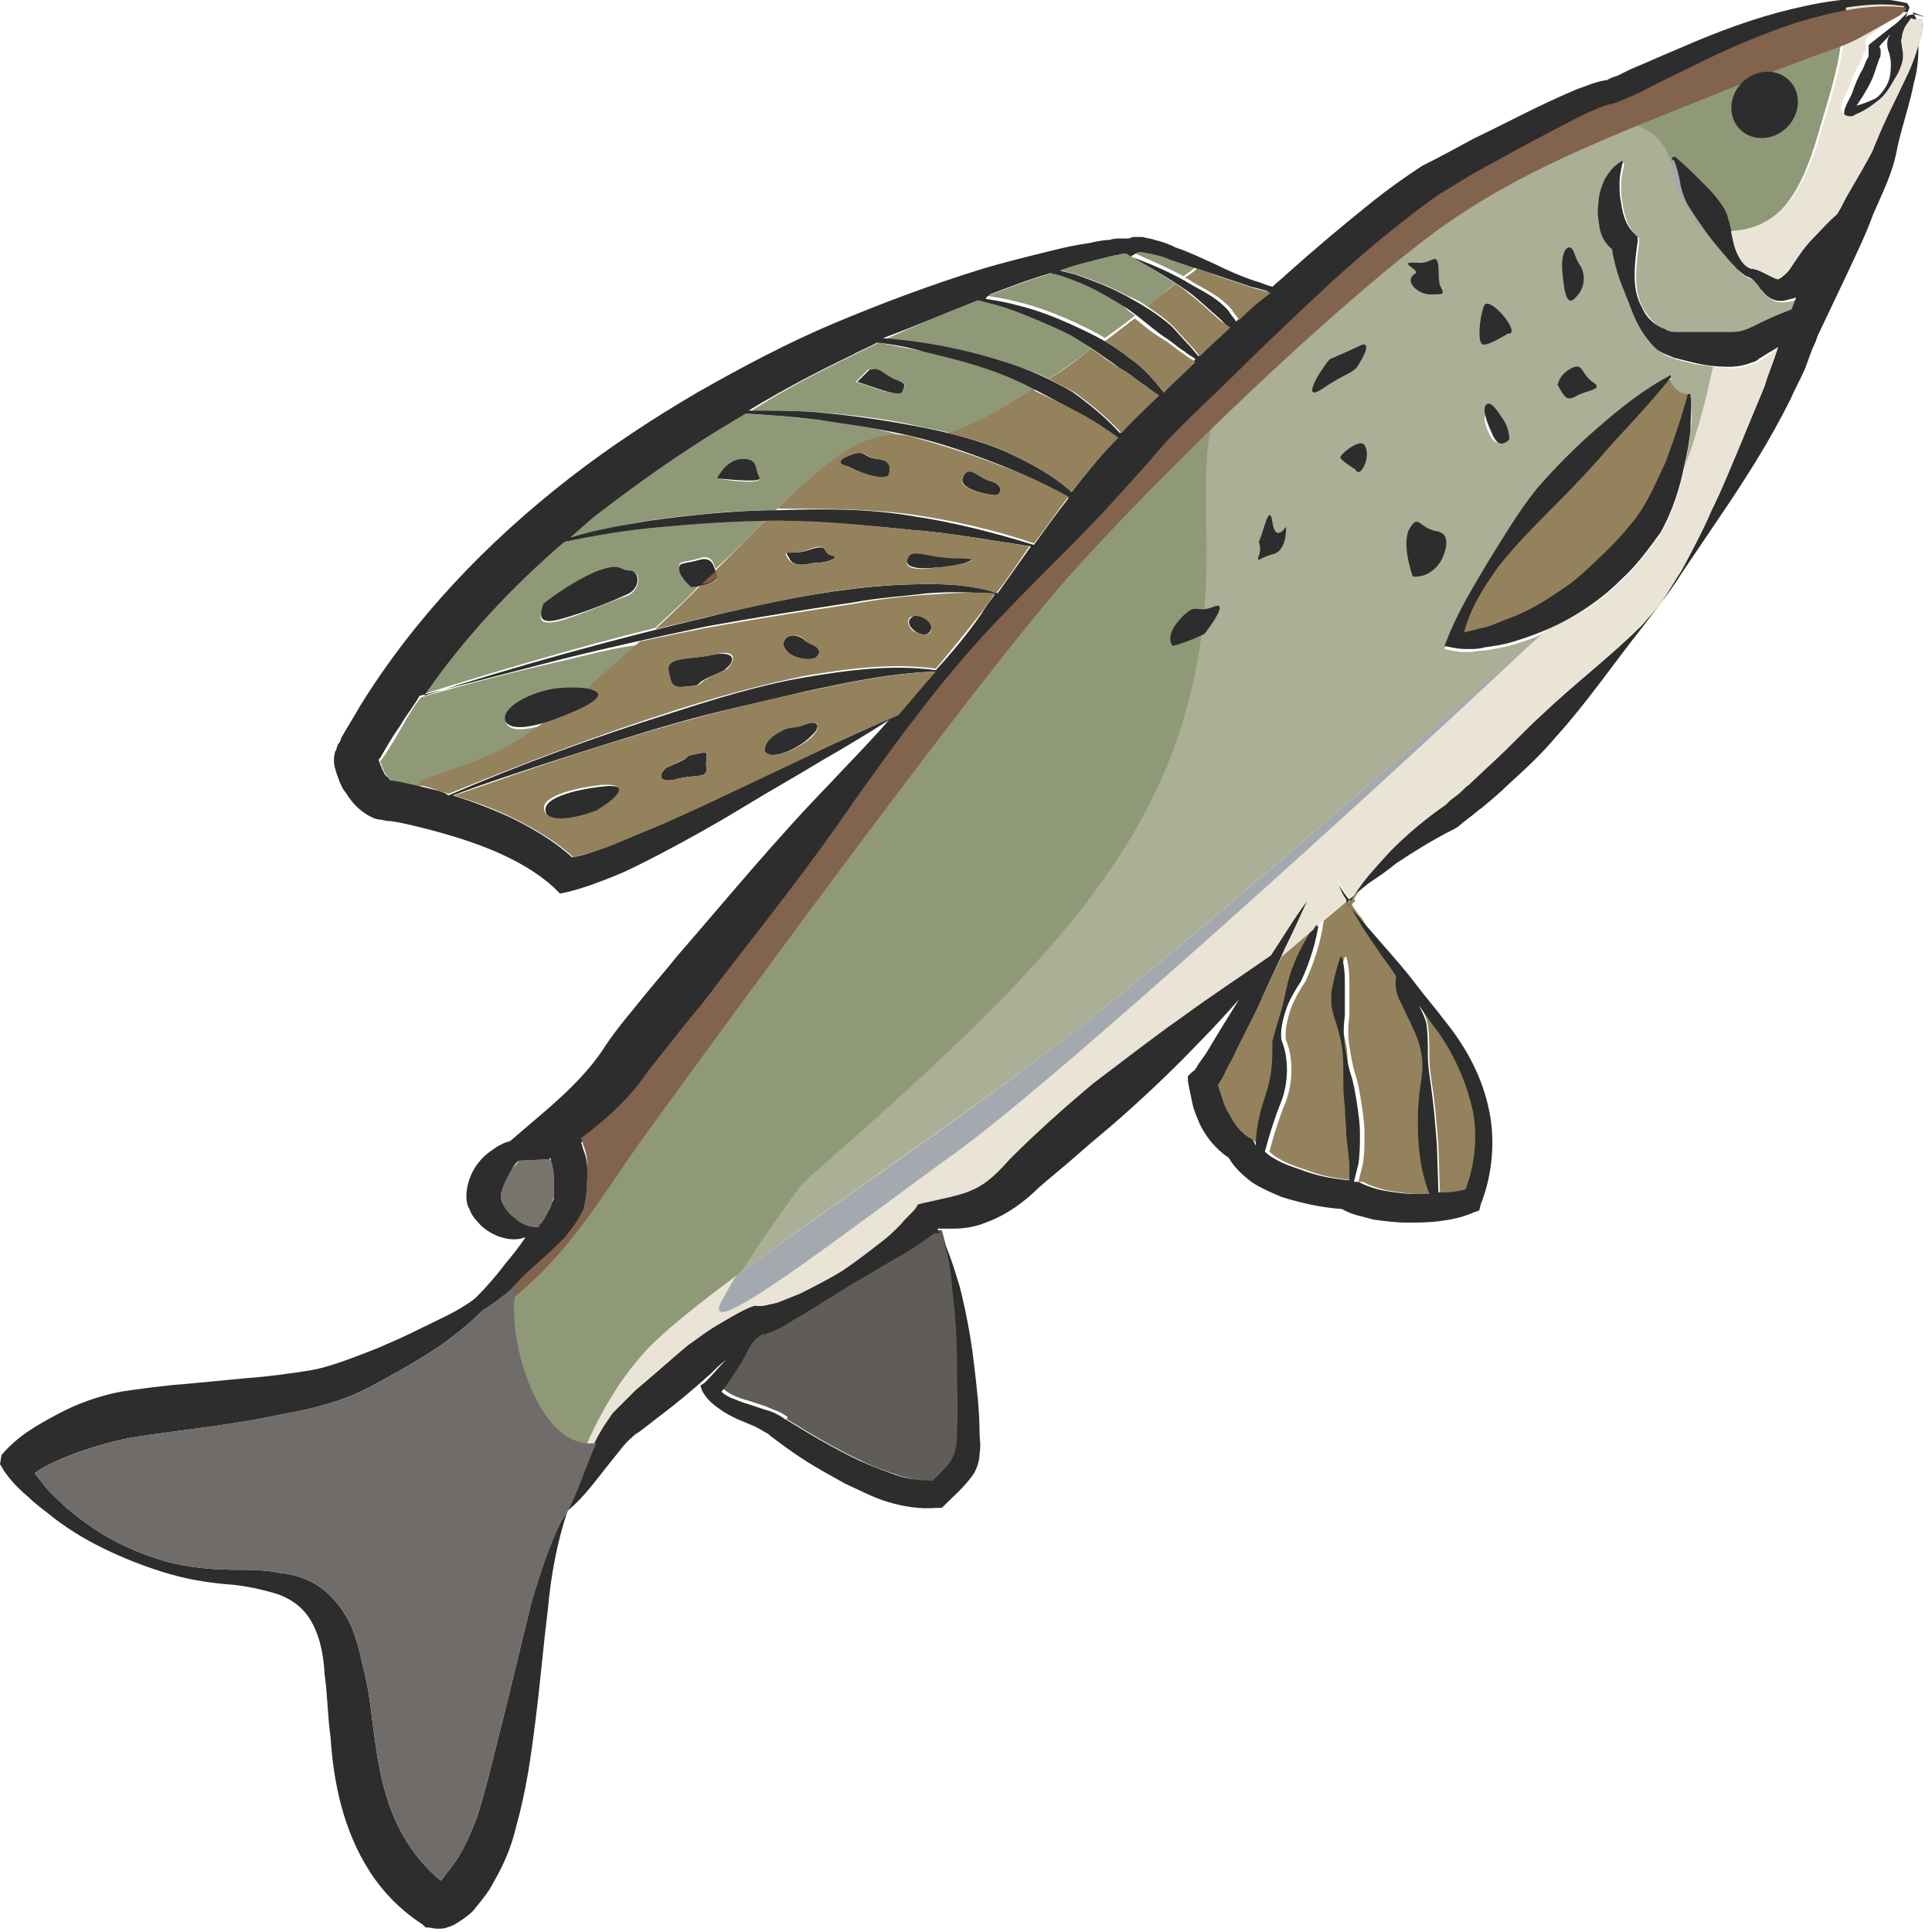 <?xml version="1.0" encoding="utf-8"?>
<!-- Generator: Adobe Illustrator 24.1.2, SVG Export Plug-In . SVG Version: 6.00 Build 0)  -->
<svg version="1.1" id="Layer_1" xmlns="http://www.w3.org/2000/svg" xmlns:xlink="http://www.w3.org/1999/xlink" x="0px" y="0px"
	 viewBox="0 0 128 128" style="enable-background:new 0 0 128 128;" xml:space="preserve">
<style type="text/css">
	.st0{fill:#AAAF95;}
	.st1{fill:#909977;}
	.st2{fill:#7A746F;}
	.st3{fill:#605C58;}
	.st4{fill:#93825C;}
	.st5{fill:#2D2D2D;}
	.st6{fill:none;stroke:#2D2D2D;stroke-width:0;stroke-linecap:round;stroke-linejoin:round;}
	.st7{fill:#EAE4D6;}
	.st8{fill:#825A3D;}
	.st9{fill:#A3A9AE;}
	.st10{fill:#82634D;}
	.st11{fill:#706C69;}
</style>
<g>
	<path class="st0" d="M105.1,7.6c-2.2,1-4.4,2.2-6.6,3.5c-1.1,0.6-2.2,1.2-3.2,1.9c-1,0.6-2,1.4-2.9,2.2c-1.9,1.6-3.8,3.2-5.6,4.9
		c-1.8,1.7-3.6,3.4-5.4,5.2c-3.3,5.1,0.3,11.3-3.1,22.4c-3.3,11-11.8,19-24.9,30.4c-0.1,0.1-0.3,0.2-0.4,0.4c0,0-2.4,3.3-4.2,6.1
		c6-4.5,14.8-10.4,21.5-15.5c8-6.1,23.5-19.7,31.7-26.9l0.2-0.2c-0.6,0.3-1.3,0.5-1.9,0.7c-0.7,0.2-1.3,0.3-2,0.4
		c-0.3,0-0.7,0.1-1,0.1c-0.4,0-0.7,0-1.1-0.1l-0.5-0.1l0.2-0.5c0.8-1.8,1.8-3.5,2.7-5.1c1-1.6,2-3.3,3.2-4.9
		c1.2-1.5,2.6-2.8,4.1-4.1c1.5-1.2,3-2.4,4.7-3.4c0,0,0.1,0,0.1,0c0,0,0,0.1,0,0.1c-1.2,1.5-2.5,2.9-3.8,4.3
		c-1.3,1.4-2.5,2.8-3.8,4.1c-1.3,1.3-2.7,2.6-3.8,4.1c-1,1.3-1.8,2.8-2.3,4.4c0.4-0.1,0.8-0.1,1.2-0.3c0.6-0.2,1.2-0.4,1.7-0.6
		c1.1-0.5,2.2-1,3.2-1.7c1-0.7,1.9-1.5,2.8-2.3c0.9-0.8,1.7-1.8,2.5-2.7c0.8-1.2,1.4-2.5,2-3.8c0.6-1.4,1.1-2.8,1.4-4.3
		c0,0,0.1-0.1,0.1-0.1c0,0,0.1,0,0.1,0.1c0.1,0.8,0.1,1.6,0,2.3c-0.1,0.8-0.2,1.6-0.4,2.3c0,0,0,0,0,0.1c0.8-2.1,1.4-4.3,1.9-6.7
		c-0.4-0.1-0.9-0.1-1.3-0.2c-0.4-0.1-0.8-0.2-1.2-0.3c-0.2-0.1-0.5-0.2-0.7-0.3c-0.2-0.1-0.4-0.3-0.6-0.4c-0.7-0.6-1.1-1.4-1.4-2.2
		c-0.3-0.8-0.6-1.5-0.9-2.3c-0.2-0.6-0.4-1.3-0.5-2c-0.4-0.4-0.6-0.9-0.8-1.3c-0.2-0.6-0.2-1.1-0.1-1.7c0.1-0.5,0.2-1.1,0.4-1.6
		c0.2-0.5,0.6-0.9,1.1-1.2c0.1,0,0.1,0,0.1,0c0,0,0,0.1,0,0.1l0,0c-0.1,0.5-0.2,0.9-0.2,1.3c0,0.4,0,0.9,0.1,1.3
		c0.1,0.8,0.4,1.6,0.8,2l0.3,0.3l0,0.3c-0.1,0.7-0.2,1.5-0.2,2.2c0,0.8,0.1,1.5,0.5,2.2c0.4,0.6,0.9,1.2,1.5,1.4
		c0.3,0.1,0.6,0.1,0.9,0.2c0.4,0,0.8,0,1.2,0c0.8,0,1.5,0.1,2.2,0c0.7,0,1-0.2,1.8-0.5c0.7-0.3,1.5-0.7,2.3-1
		c0.1-0.3,0.2-0.5,0.3-0.8c-0.2,0.1-0.4,0.2-0.7,0.2c-0.4,0.1-0.8,0-1.1-0.2c-0.3-0.2-0.5-0.4-0.6-0.6c-0.1-0.1-0.2-0.3-0.3-0.4
		l-0.1-0.1c-0.1-0.1-0.2-0.2-0.5-0.3c-0.3-0.2-0.5-0.3-0.6-0.5c0,0,0,0,0,0c-0.1-0.1-0.3-0.3-0.4-0.4c-0.4-0.5-0.8-0.9-1.1-1.4
		c0-0.1-0.1-0.1-0.2-0.2c-0.4-0.5-0.7-1-1.1-1.5c0,0,0-0.1-0.1-0.1c-0.7-1-1.4-2.3-1.4-3.7c0-0.1,0-0.1,0.1-0.1c0,0,0,0,0,0
		C110.2,8.5,108.5,7.9,105.1,7.6z M95.3,37c0,0-0.5,1-1.6,0.9c0,0-0.7-1.8-0.2-2.7c0.5-0.8,0.5,0,1.5,0.2C96.1,35.6,95.3,37,95.3,37
		z M99.3,28.1c0.3,0.4,0.3,1,0.3,1s-0.5,0.6-0.9-0.3c0,0-0.5-0.9-0.3-1.3C98.6,27.1,99,27.7,99.3,28.1z M94,18.2
		c0.2-0.1-0.7-0.4-0.2-0.5c0.5,0,0.5,0,1-0.2c0.5-0.2,0.2,0.7,0.4,1.2c0.2,0.4,0.2,0.4-0.4,0.5C94.2,19.2,93.4,18.6,94,18.2z
		 M98.3,22.4c-0.2-0.1-0.1-1.1,0.1-1.7c0.2-0.6,1.8,1.3,1.1,1.2C99.5,21.9,98.5,22.5,98.3,22.4z M105.4,25.3
		c0.7,0.5-0.2,0.5-0.9,0.8c-0.7,0.4-0.7,0.2-1.1-0.6c0,0,0.1-0.6,0.8-1C104.9,24.2,104.8,24.8,105.4,25.3z M104.6,17.7
		c0.3,0.5,0.4,1.2-0.2,1.8c-0.6,0.6-0.7-0.7-0.8-1.5c0,0-0.1-1.2,0.3-1.2C104.3,16.7,104.3,17.3,104.6,17.7z"/>
	<path class="st1" d="M50.7,34.5c-2.6,0-5.1,0.2-7.7,0.5c-1.9,0.2-3.8,0.5-5.6,0.9c-3.5,3-6.7,6.4-9.4,10.1
		c5.1-1.6,10.2-3.1,15.4-4.4c1.1-1,2.1-1.9,3-2.9c-0.2,0-0.4,0.1-0.6,0.1c0,0-0.7-0.5-0.8-1.1c-0.1-0.6,0.3-0.4,1.3-0.7
		c0.8-0.3,1,0.3,1.1,0.7C48.6,36.6,49.7,35.5,50.7,34.5z M41.5,39.5c-1,0.3-2.6,1.1-4.3,1.6c-1.8,0.5-1.4-0.4-1.2-1
		c0,0,1.6-1.4,3.4-2.1c1.8-0.8,1.7-0.1,2.4-0.1C42.5,37.8,42.5,39.1,41.5,39.5z"/>
	<path class="st1" d="M37.2,43.8c-3.1,0.7-6.2,1.5-9.3,2.4c-0.5,0.6-0.9,1.3-1.3,2c-0.4,0.7-0.8,1.4-1.3,2.1l-0.1,0.1l0,0
		c0,0,0,0.1,0,0.1c0,0,0.1,0.2,0.1,0.3c0.1,0.1,0.1,0.3,0.2,0.4c0.1,0.2,0.3,0.4,0.4,0.5c0,0,0.1,0,0.1,0.1c0.1,0,0.4,0,0.6,0.1
		c0.4,0.1,0.8,0.2,1.2,0.3c0.1-0.2,0.2-0.3,0.2-0.3c3.6-1.3,5.1-1.6,8.2-3.9c-0.8,0.2-2.2,0.6-2.6,0c-0.5-0.9,1.7-2,3.4-2.2
		c0.6-0.1,1.4-0.1,2,0c1-0.9,2.2-1.9,3.5-3.1C40.7,42.9,38.9,43.4,37.2,43.8z"/>
	<path class="st2" d="M35.7,81.3c0.1-0.1,0.2-0.2,0.2-0.3c0.3-0.5,0.6-1,0.7-1.4c0-0.1,0.1-0.2,0.1-0.3c0-0.1,0-0.2,0-0.3
		c0-0.3,0-0.5,0-0.8c0-0.5-0.1-1-0.2-1.3c-0.1-0.1-0.1-0.2-0.1-0.2c0,0,0.1,0.1,0,0.1l-2,0.1c-0.1,0.1-0.2,0.3-0.4,0.4
		c-0.4,0.6-0.8,1.3-0.8,1.9c-0.1,0.3,0.3,1.1,0.8,1.5C34.4,81.1,35,81.3,35.7,81.3z"/>
	<path class="st3" d="M59.4,83.1l-2.9,1.7c-1,0.6-1.9,1.2-2.9,1.8c-0.5,0.3-1,0.6-1.5,0.9c-0.3,0.1-0.5,0.3-0.8,0.4
		c-0.2,0.1-0.3,0.1-0.5,0.2c-0.1,0-0.1,0-0.2,0c-0.2,0.1-0.4,0.3-0.6,0.5c-0.3,0.5-0.5,1-0.8,1.4c-0.4,0.7-0.8,1.3-1.3,2
		c0.1,0.1,0.4,0.3,0.6,0.4c0.4,0.2,0.7,0.3,1.1,0.4l1.2,0.4c0.4,0.2,0.9,0.3,1.4,0.7L52.1,94c1.6,1,3.3,2,5,2.8
		c0.8,0.4,1.7,0.7,2.6,1c0.8,0.2,1.5,0.4,2.2,0.3c0.5-0.4,1-0.9,1.2-1.3c0.1-0.2,0.2-0.5,0.3-0.7c0-0.2,0.1-0.7,0.1-1.1
		c0-1.6,0-3.1,0-4.7c-0.1-1.6-0.1-3.2-0.3-4.7c-0.2-1.4-0.4-2.7-0.8-4.1c-0.1,0-0.3,0-0.4,0C61.1,82.1,60.2,82.6,59.4,83.1z"/>
	<path class="st1" d="M77.9,18.8c-0.6,0.4-1.2,1-1.9,1.5c-0.4-0.3-0.8-0.5-1.3-0.7c-1.1-0.6-2.2-1-3.3-1.4c-0.4-0.1-0.8-0.2-1.2-0.3
		c0,0,0.1,0,0.1,0c0.8-0.3,1.6-0.5,2.4-0.7c0.4-0.1,0.8-0.2,1.2-0.3c0.2,0,0.4-0.1,0.6-0.1c0,0,0.1,0,0.1,0
		C75.7,17.4,76.8,18.1,77.9,18.8z"/>
	<path class="st1" d="M75.2,20.9c-0.6,0.5-1.3,1-2,1.5c-0.6-0.4-1.3-0.7-1.9-1c-1.3-0.6-2.6-1.1-3.9-1.4c-0.7-0.2-1.4-0.3-2-0.4
		c0.1,0,0.2-0.1,0.3-0.1c1.3-0.5,2.6-1,4-1.4c0.6,0.1,1.1,0.3,1.6,0.5c1.1,0.4,2.1,1,3.1,1.6C74.6,20.5,74.9,20.7,75.2,20.9z"/>
	<path class="st1" d="M66.2,24.7c-1.6-0.6-3.2-1.1-4.9-1.4c-1-0.2-2.1-0.4-3.1-0.6c-0.5,0.3-1.1,0.5-1.6,0.8
		c-2.3,1.1-4.6,2.3-6.8,3.7c1.5,0,2.9,0,4.4,0.1c2.2,0.2,4.3,0.4,6.5,0.9c0.8,0.2,1.6,0.3,2.3,0.5c1.6-0.5,3.6-1.6,5.6-2.9
		C67.7,25.4,67,25,66.2,24.7z M59.8,25.9c-0.2,0.5-1.8-0.2-3.1-0.6l0.8-0.8c0.7-0.2,0.7,0.2,1.6,0.6C60.1,25.4,60,25.4,59.8,25.9z"
		/>
	<path class="st1" d="M72.3,23.1c-0.9,0.7-1.9,1.4-2.8,2c-1-0.5-2-0.8-3.1-1.1c-2.5-0.8-5.2-1.3-7.8-1.5c2-0.9,4.1-1.8,6.2-2.6
		c0.8,0.2,1.6,0.4,2.4,0.7c1.3,0.5,2.5,1,3.7,1.6C71.4,22.5,71.9,22.8,72.3,23.1z"/>
	<path class="st1" d="M54,27.8c-1.6-0.2-3.1-0.3-4.7-0.4c-0.5,0.3-1,0.6-1.5,0.9c-2.8,1.7-5.5,3.6-8.1,5.6c-0.7,0.5-1.4,1.1-2,1.7
		c1.7-0.4,3.4-0.8,5.2-1.1c2.8-0.4,5.7-0.7,8.5-0.7c3.4-3.4,6.1-5.4,8.8-4.8C58.3,28.4,56.2,28,54,27.8z M50.3,31.6
		c0.3,0.5-1.6,0.3-2.8,0.1c0,0,0.6-1.3,1.7-1.3C50.3,30.4,50,31.1,50.3,31.6z"/>
	<path class="st4" d="M94.6,67.9c0.1,0.7,0.1,1.4,0.1,2.1c0,0.7,0.1,1.3,0.2,2c0.2,1.3,0.3,2.7,0.4,4l0.1,3.1c0.1,0,0.3,0,0.4,0
		c0.5-0.1,1-0.1,1.4-0.2c0.6-1.6,0.8-3.4,0.5-5.1c-0.3-1.8-1.2-3.6-2.3-5.3c-0.5-0.8-1.2-1.7-1.7-2.5c0,0,0,0.1,0.1,0.1
		C94,66.5,94.5,67.2,94.6,67.9z"/>
	<path class="st1" d="M79.2,17.7c-0.2,0.2-0.5,0.4-0.8,0.6c-1.1-0.6-2.3-1.1-3.4-1.6l0.4-0.1c0,0,0,0-0.1,0c0,0,0,0,0,0
		c0.1,0,0.2,0,0.3,0c0.2,0,0.4,0.1,0.6,0.1c0.4,0.1,0.9,0.2,1.3,0.4C78.2,17.4,78.7,17.5,79.2,17.7z"/>
	<path class="st1" d="M89.6,59.4c0,0,0.1,0.1,0.1,0.2c0.1-0.2,0.2-0.3,0.3-0.5C89.9,59.2,89.7,59.3,89.6,59.4z M78.8,27.8
		c-0.9,0.9-1.7,1.7-2.5,2.7c-1.6,1.9-3.3,3.7-5.1,5.5c-1.8,1.8-3.6,3.6-5.3,5.4c-3.4,3.7-6.4,7.7-9.3,11.8c-2.9,4.1-6,8.1-9,12
		c-0.8,1-1.5,2-2.3,2.9L43,71.1c-1.2,1.8-2.8,3.2-4.4,4.4c0.1,0.2,0.2,0.4,0.2,0.6c0.3,0.8,0.2,1.5,0.2,2.2c0,0.3-0.1,0.7-0.1,1
		c0,0.2-0.1,0.3-0.1,0.6c-0.1,0.2-0.1,0.4-0.2,0.6c-0.3,0.7-0.7,1.2-1.1,1.6c-0.8,0.9-1.7,1.8-2.7,2.5c-0.5,0.4-0.9,0.7-1.4,1.1
		c-0.9,2.8,2.1,10.6,6.2,10.1c0.9-1.9,1.6-4.3,3.1-6c1.1-1.3,3.3-3.1,6.2-5.2c1.8-2.9,4.2-6.1,4.2-6.1c0.1-0.1,0.3-0.2,0.4-0.4
		c13.1-11.5,21.6-19.5,24.9-30.4c3.3-11.1-0.3-17.2,3.1-22.4L78.8,27.8z M102.2,41.9l-0.1,0.1C102.2,42,102.2,42,102.2,41.9
		C102.3,41.9,102.2,41.9,102.2,41.9z M112.9,15.5c-0.2-0.3-0.5-0.6-0.6-1C112.5,14.9,112.7,15.2,112.9,15.5z M118.8,1.6
		c-2.4,0.8-4.6,1.8-6.9,2.9c-1.1,0.5-2.2,1.1-3.4,1.7l-0.9,0.4c-0.3,0.1-0.5,0.3-1.1,0.4c-0.4,0.1-1,0.3-1.6,0.6
		c3.4,0.4,5.1,0.9,5.8,3.1c0,0,0,0,0.1,0l0,0c0.7,0.6,1.2,1.2,1.9,1.8c0.3,0.3,0.6,0.6,0.9,1c0.3,0.3,0.6,0.8,0.7,1.3
		c0.1,0.3,0.2,0.6,0.2,0.8c0,0,0,0,0-0.1c4.3-0.2,5.4-4.7,6.3-7.8c0.9-2.9,1.3-4.7,1.3-7C121.1,0.9,120,1.2,118.8,1.6z"/>
	<path class="st4" d="M87.2,61.4c-0.7,1.1-1.3,2.2-1.7,3.4c-0.2,0.7-0.3,1.4-0.5,2.1c-0.2,0.7-0.4,1.3-0.6,2.1c0,0.8,0,1.4-0.1,2.1
		c-0.1,0.7-0.3,1.3-0.5,1.9c-0.3,1-0.5,1.9-0.5,2.9l-0.1-0.2L83,75.5c-0.6-0.3-1.1-0.8-1.5-1.6c-0.2-0.3-0.4-0.7-0.5-1.1
		c-0.1-0.3-0.2-0.6-0.3-0.9c0.1-0.2,0.2-0.3,0.3-0.5l0.4-0.8c0.3-0.5,0.5-1,0.8-1.6c0.5-1,1.1-2.1,1.5-3.1l1.3-2.7
		C85.8,62.6,86.5,62,87.2,61.4z"/>
	<path class="st4" d="M89.6,60C89.6,60,89.7,60,89.6,60c0.2,0.3,0.4,0.6,0.6,0.8c0.5,0.9,1.1,1.7,1.7,2.6c0.3,0.4,0.6,0.8,0.9,1.3
		c-0.1,0.6,0,1.2,0.3,1.7c0.3,0.7,0.6,1.2,0.8,1.7c0.3,0.6,0.5,1.2,0.6,1.9c0.1,0.7,0,1.3-0.1,2c-0.2,1.3-0.2,2.7-0.1,4
		c0.1,1,0.3,2.1,0.7,3.1c-0.3,0-0.7,0-1,0c-0.6,0-1.3-0.1-1.9-0.2c-0.6-0.1-1.2-0.3-1.6-0.5l-0.2-0.1l-0.2,0c0,0-0.1,0-0.1,0
		c0.1-0.4,0.2-0.8,0.3-1.2c0.1-0.7,0.1-1.3,0.1-2c0-0.7-0.1-1.3-0.2-2c-0.1-0.6-0.2-1.3-0.4-1.9c-0.2-0.6-0.3-1.3-0.4-1.9
		c-0.1-0.6-0.1-1.3,0-2c0-0.3,0-0.7,0-1c0-0.3,0-0.6,0-0.9c0-0.7,0-1.3-0.2-2c0,0,0,0,0,0c0,0-0.1,0-0.1,0c-0.2,0.6-0.4,1.3-0.5,1.9
		c-0.1,0.3-0.1,0.7-0.1,1.1c0,0.3,0.1,0.7,0.2,1c0.2,0.6,0.4,1.3,0.5,1.9c0.1,0.6,0.1,1.3,0.1,2c0,0.7,0,1.3,0.1,2
		c0,0.6,0.1,1.3,0.1,1.9l0.2,1.9c0,0.4,0,0.8,0,1.1c-1.1-0.1-2.2-0.3-3.2-0.7c-0.6-0.2-1.2-0.4-1.7-0.7c-0.2-0.1-0.5-0.3-0.7-0.5
		c0.3-1.1,0.6-2.1,1-3.1c0.6-1.4,0.6-3.1,0.1-4.3c-0.1-0.6,0.1-1.4,0.3-2c0.2-0.6,0.6-1.3,1-1.9c0.6-1.3,1-2.6,1.2-4
		c0.6-0.5,1.3-1.1,1.9-1.6c0.1,0.1,0.1,0.2,0.2,0.3C89.5,59.9,89.6,60,89.6,60z"/>
	<path class="st4" d="M124.4,3.2C124.4,3.2,124.4,3.2,124.4,3.2C124.4,3.2,124.4,3.3,124.4,3.2L124.4,3.2
		C124.4,3.2,124.4,3.2,124.4,3.2z"/>
	<path class="st5" d="M127.4,1.1C127.4,1.1,127.4,1.1,127.4,1.1c-0.3-0.1-0.6-0.2-0.9-0.1c-0.1,0-0.2,0.1-0.3,0.2
		c0.1-0.1,0.1-0.2,0.2-0.4c0-0.1,0.1-0.2,0.1-0.3c0-0.1-0.1-0.2-0.1-0.2c0,0,0-0.1-0.1-0.1c-2.5-0.6-5.1-0.2-7.6,0.4
		c-2.5,0.6-4.9,1.5-7.2,2.5c-1.2,0.5-2.3,1-3.5,1.5l-0.8,0.4c-0.3,0.1-0.6,0.2-0.7,0.3c-0.8,0.1-1.4,0.4-2,0.6
		c-2.4,1-4.6,2.2-6.9,3.3c-1.1,0.6-2.2,1.2-3.4,1.8C93,11.8,92,12.5,91,13.3c-2,1.6-3.9,3.2-5.8,4.9c-0.3,0.3-0.6,0.5-0.9,0.8
		c-0.4-0.1-0.8-0.3-1.2-0.4c-0.9-0.3-1.8-0.7-2.6-1.1c-0.9-0.4-1.7-0.8-2.6-1.1c-0.4-0.2-0.9-0.4-1.4-0.5c-0.2-0.1-0.5-0.1-0.8-0.2
		c-0.1,0-0.3,0-0.5,0c-0.1,0-0.2,0-0.4,0.1c-0.2,0-0.4,0-0.6,0c-0.2,0-0.4,0-0.7,0.1c-0.4,0-0.9,0.1-1.3,0.2
		c-0.8,0.1-1.7,0.3-2.5,0.5c-1.6,0.4-3.3,0.8-4.9,1.3c-3.2,1-6.4,2.2-9.5,3.5c-3.1,1.3-6.1,2.9-9.1,4.6c-2.9,1.7-5.8,3.6-8.5,5.7
		c-5.4,4.2-10.2,9.2-13.8,15c-0.4,0.7-0.9,1.5-1.3,2.2c0,0.1-0.1,0.3-0.2,0.4c-0.1,0.2-0.1,0.4-0.2,0.5c-0.1,0.4-0.1,0.8,0,1.1
		c0.1,0.4,0.2,0.6,0.3,0.9c0.1,0.2,0.2,0.5,0.4,0.7c0.3,0.5,0.7,1,1.3,1.4c0.3,0.2,0.7,0.4,1,0.4c0.5,0.1,0.4,0.1,0.7,0.1
		c0.7,0.1,1.5,0.3,2.3,0.5c3.1,0.8,6.3,1.9,8.5,3.9l0.4,0.4l0.5-0.1c1.2-0.3,2.2-0.7,3.2-1.1c1-0.4,1.9-0.9,2.9-1.4
		c1.9-1,3.7-2,5.5-3.1c1.8-1.1,3.6-2.1,5.4-3.2c1.4-0.8,2.9-1.7,4.3-2.6c-1.3,1.5-2.7,2.9-4,4.3c-3.5,3.6-6.7,7.5-10,11.3
		c-0.8,1-1.6,1.9-2.4,2.9c-0.8,1-1.6,1.9-2.4,3.1c-1.2,1.9-3,3.5-4.9,5.1l-1.4,1.2c-0.4,0.1-0.8,0.3-1.2,0.6
		c-0.9,0.6-1.6,1.6-1.7,2.9c0,0.3,0,0.7,0.2,1c0.1,0.3,0.3,0.6,0.5,0.8c0.4,0.5,0.9,0.8,1.4,1c0.5,0.2,1.2,0.3,1.7,0.1
		c0,0,0.1,0,0.1,0c-0.4,0.6-0.8,1.1-1.3,1.7c-0.6,0.8-1.3,1.6-2,2.3c-1,0.8-2.2,1.3-3.4,1.9c-1.2,0.6-2.5,1.2-3.8,1.7
		c-1.3,0.5-2.6,1-3.8,1.2c-1.3,0.2-2.7,0.4-4.1,0.5l-4.2,0.4c-1.4,0.1-2.8,0.3-4.2,0.5c-1.5,0.3-2.9,0.8-4.2,1.5
		c-1.3,0.7-2.6,1.4-3.7,2.7L0,97l0.3,0.5c0.5,0.7,1,1.2,1.6,1.7c0.5,0.5,1.1,0.9,1.7,1.4c1.2,0.9,2.4,1.6,3.7,2.2
		c1.3,0.6,2.6,1.1,4,1.5c1.4,0.4,2.8,0.6,4.2,0.7l0,0c0.9,0.1,1.8,0.3,2.5,0.5c0.8,0.2,1.5,0.6,2,1.1c1,1,1.4,2.6,1.5,4.2l0,0.1
		c0.2,1.3,0.2,2.8,0.4,4.2c0.1,1.5,0.3,3,0.7,4.5c0.4,1.5,1,3,1.9,4.4c0.9,1.4,2.1,2.6,3.5,3.5l0.2,0.2l0.2,0c0.9,0.2,1.2,0,1.5-0.1
		c0.3-0.1,0.5-0.3,0.7-0.4c0.4-0.3,0.7-0.5,0.9-0.8c0.5-0.6,0.9-1.1,1.2-1.7c0.7-1.2,1.2-2.4,1.5-3.7c0.7-2.5,1-4.8,1.3-7.2
		c0.3-2.4,0.5-4.8,0.8-7.2c0.2-2.2,0.6-4.4,1.3-6.5c1.2-1,2-2.2,2.9-3.3c0.5-0.6,0.9-1.2,1.4-1.6c0.1-0.1,0.2-0.2,0.4-0.3l0.4-0.3
		l0.9-0.7c1.2-0.9,2.4-1.9,3.5-2.9c0.3-0.3,0.6-0.6,1-0.9c-0.5,0.5-0.9,1-1.4,1.5l-0.3,0.2l0.1,0.3c0.3,0.6,0.7,0.9,1.1,1.2
		c0.4,0.3,0.8,0.5,1.2,0.7l1.2,0.5c0.4,0.2,0.7,0.4,0.9,0.5l0,0l0.1,0.1c0.8,0.6,1.6,1.2,2.4,1.7c0.8,0.5,1.7,1,2.6,1.5
		c0.9,0.4,1.8,0.9,2.8,1.2c1,0.3,2.1,0.5,3.3,0.4l0.3,0l0.2-0.2c0.6-0.6,1.2-1.1,1.8-1.9c0.3-0.4,0.5-1,0.5-1.5c0.1-0.6,0-0.9,0-1.3
		c0-1.6-0.2-3.2-0.4-4.9c-0.2-1.6-0.5-3.2-0.9-4.8c-0.4-1.3-0.8-2.7-1.5-3.9c0.4,0,0.7,0,1.1,0c0.6,0,1.4-0.1,2.1-0.4
		c1.4-0.5,2.6-1.4,3.5-2.3c0.8-0.7,1.8-1.5,2.7-2.3c0.9-0.8,1.9-1.6,2.8-2.4c1.8-1.6,3.6-3.3,5.3-5.1c0.9-0.9,1.7-1.8,2.5-2.7
		l-1.3,2.1l-0.9,1.5l-0.5,0.7c-0.1,0.2-0.3,0.5-0.4,0.5l-0.3,0.3l0,0.3c0.1,0.6,0.2,1,0.3,1.5c0.1,0.5,0.3,0.9,0.5,1.4
		c0.4,0.8,1,1.6,1.9,2.2c0.4,0.7,1,1.2,1.5,1.6c0.6,0.4,1.3,0.7,2,1c1.3,0.4,2.6,0.7,4,0.8c0.7,0.4,1.4,0.5,2.1,0.7
		c0.7,0.1,1.5,0.2,2.2,0.2c0.7,0,1.5,0,2.2-0.1c0.7-0.1,1.4-0.2,2.3-0.6l0.3-0.1l0.1-0.4c0.8-2,1-4.4,0.5-6.5
		c-0.5-2.2-1.6-4.1-2.9-5.7c-0.6-0.8-1.3-1.6-1.9-2.4c-0.6-0.8-1.3-1.6-2-2.4l-2-2.3c-0.2-0.2-0.4-0.5-0.6-0.7
		c0.5-0.5,1-0.9,1.5-1.3c0.6-0.4,1.2-0.8,1.8-1.3c1.2-0.8,2.5-1.6,3.7-2.2c0.2-0.1,0.4-0.2,0.6-0.4l0.5-0.4c0.3-0.2,0.6-0.5,0.9-0.7
		c0.6-0.5,1.2-1,1.7-1.5c1.1-1,2.2-2,3.2-3.2c2-2.2,3.7-4.7,5.6-7.1c0.9-1.2,1.9-2.4,2.7-3.7l2.5-3.7c1.7-2.5,3.3-5,4.7-7.8
		c0.3-0.7,0.7-1.4,1-2.1l0.4-1.1c0.1-0.3,0.3-0.6,0.4-1l1.9-4c0.6-1.3,1.3-2.7,1.8-4.1c0.6-1.4,1.3-2.7,1.6-4.4
		c0.3-1.4,0.8-2.8,1.1-4.3c0.2-0.7,0.3-1.5,0.3-2.3c0-0.4,0-0.8,0-1.2c0-0.4-0.1-0.8-0.4-1.2C127.5,1.1,127.5,1.1,127.4,1.1z
		 M75.4,16.7C75.4,16.7,75.4,16.7,75.4,16.7C75.4,16.7,75.4,16.7,75.4,16.7c0,0,0.1,0,0.2,0c0.2,0,0.4,0.1,0.6,0.1
		c0.4,0.1,0.9,0.2,1.3,0.4c0.9,0.3,1.8,0.6,2.7,0.9c0.9,0.3,1.8,0.6,2.7,0.9c0.4,0.1,0.8,0.2,1.1,0.3c-0.7,0.6-1.4,1.3-2.1,2
		c-0.2-0.3-0.4-0.5-0.5-0.7c-0.7-0.8-1.5-1.2-2.4-1.7c-1.3-0.8-2.7-1.4-4.1-1.9L75.4,16.7z M70.3,17.9c0.8-0.3,1.6-0.5,2.4-0.7
		c0.4-0.1,0.8-0.2,1.2-0.3c0.2,0,0.4-0.1,0.6-0.1c0,0,0.1,0,0.1,0c1.4,0.8,2.8,1.6,4.1,2.5c0.8,0.6,1.4,1.2,2.1,1.8
		c0.2,0.2,0.4,0.4,0.6,0.6c-0.6,0.6-1.2,1.1-1.8,1.7l-0.2,0.2c-0.2-0.2-0.4-0.5-0.6-0.7c-0.4-0.4-0.8-0.9-1.2-1.3
		c-0.9-0.8-1.9-1.4-3-2c-1.1-0.6-2.2-1-3.3-1.4c-0.4-0.1-0.8-0.2-1.2-0.3C70.2,18,70.3,17.9,70.3,17.9z M65.6,19.5
		c1.3-0.5,2.6-1,4-1.4c0.6,0.1,1.1,0.3,1.6,0.5c1.1,0.4,2.1,1,3.1,1.6c1,0.6,1.8,1.4,2.8,2.1c0.5,0.3,0.9,0.7,1.4,1
		c0.2,0.2,0.5,0.3,0.7,0.5L77.1,26c-0.7-0.9-1.4-1.7-2.3-2.3c-1.1-0.9-2.3-1.5-3.6-2.1c-1.3-0.6-2.6-1.1-3.9-1.4
		c-0.7-0.2-1.4-0.3-2-0.4C65.4,19.6,65.5,19.6,65.6,19.5z M64.8,19.9c0.8,0.2,1.6,0.4,2.4,0.7c1.3,0.5,2.5,1,3.7,1.6
		c1.2,0.7,2.2,1.4,3.3,2.2c0.6,0.3,1.1,0.8,1.6,1.1c0.3,0.2,0.6,0.5,0.9,0.7c-0.8,0.8-1.7,1.6-2.5,2.5c-0.9-1-2-1.9-3.1-2.7
		c-1.5-0.9-3.1-1.6-4.8-2.1c-2.5-0.8-5.2-1.3-7.8-1.5C60.7,21.6,62.7,20.7,64.8,19.9z M56.5,23.5c0.5-0.3,1.1-0.5,1.6-0.8
		c1,0.1,2.1,0.3,3.1,0.6c1.7,0.4,3.3,0.8,4.9,1.4c1.6,0.6,3,1.4,4.5,2.2c1.2,0.6,2.3,1.3,3.4,2.1C73,30.1,72,31.3,71,32.6
		c-1.2-1.1-2.7-1.9-4.2-2.6c-2-0.9-4.2-1.4-6.3-1.8c-2.1-0.4-4.3-0.7-6.5-0.9c-1.5-0.1-2.9-0.1-4.4-0.1
		C51.9,25.8,54.2,24.6,56.5,23.5z M39.8,33.9c2.6-2,5.3-3.9,8.1-5.6c0.5-0.3,1-0.6,1.5-0.9c1.6,0.1,3.1,0.2,4.7,0.4
		c2.1,0.3,4.2,0.6,6.3,1.1c2.1,0.5,4.1,1.2,6.1,2c1.5,0.6,2.9,1.3,4.3,2.1c-0.8,1-1.5,2-2.3,3.1c-2.6-0.8-5.3-1.5-8-1.9
		c-2.9-0.5-5.8-0.5-8.8-0.4c-2.9,0-5.8,0.3-8.7,0.7c-1.8,0.3-3.5,0.6-5.2,1.1C38.5,35,39.1,34.4,39.8,33.9z M37.4,35.9
		c1.9-0.4,3.7-0.7,5.6-0.9c2.9-0.3,5.8-0.5,8.7-0.5c2.9,0.1,5.8,0.3,8.6,0.6c2.7,0.2,5.3,0.7,8,1.1c-0.7,1-1.5,2.1-2.2,3.1
		c-1.5-0.5-3-0.6-4.5-0.6c-1.7,0-3.3,0.1-5,0.3c-3.3,0.4-6.6,1.1-9.8,1.9c-6.3,1.5-12.5,3.2-18.7,5.2C30.7,42.3,33.9,38.9,37.4,35.9
		z M29.1,52.4c-0.8-0.2-1.7-0.4-2.6-0.6c-0.1,0-0.5-0.1-0.6-0.1c0,0-0.1,0-0.1-0.1c-0.1-0.1-0.3-0.2-0.4-0.5
		c-0.1-0.1-0.1-0.3-0.2-0.4c0-0.1-0.1-0.3-0.1-0.3c0,0,0-0.1,0-0.1l0,0l0.1-0.1c0.4-0.7,0.8-1.4,1.3-2.1c0.4-0.7,0.9-1.3,1.3-2
		c3.1-0.8,6.2-1.6,9.3-2.4c3.2-0.8,6.4-1.5,9.7-2.2c3.3-0.6,6.5-1.1,9.8-1.6c1.6-0.3,3.3-0.4,4.9-0.6c1.5-0.1,2.9-0.1,4.4,0.1
		c-0.3,0.4-0.6,0.8-0.9,1.3c-0.9,1.3-1.9,2.5-3,3.7c-2.9-0.4-5.9,0-8.8,0.5c-2.9,0.5-5.8,1.4-8.6,2.3c-5.1,1.6-10,3.4-14.9,5.5
		C29.6,52.6,29.4,52.5,29.1,52.4z M54.5,49.6l-5.7,2.7c-1.9,0.9-3.8,1.8-5.7,2.6c-1,0.4-1.9,0.8-2.9,1.2c-0.8,0.3-1.6,0.6-2.3,0.7
		c-1.2-1.1-2.6-1.9-4-2.6c-1.3-0.6-2.6-1.1-3.9-1.5c2.1-0.8,4.3-1.5,6.4-2.2c2.8-0.9,5.6-1.8,8.4-2.6c2.8-0.8,5.7-1.4,8.6-2.1
		c2.8-0.6,5.6-1.2,8.5-1.3c-0.8,1-1.7,2-2.5,2.9C57.8,48.1,56.1,48.9,54.5,49.6z M33.2,79.2c0-0.5,0.4-1.2,0.8-1.9
		c0.1-0.1,0.2-0.3,0.4-0.4l2-0.1c0.1,0,0,0,0-0.1c0,0,0.1,0,0.1,0.2c0.1,0.3,0.2,0.8,0.2,1.3c0,0.3,0,0.5,0,0.8c0,0.1,0,0.2,0,0.3
		c0,0.1,0,0.2-0.1,0.3c-0.1,0.4-0.4,0.9-0.7,1.4c-0.1,0.1-0.2,0.2-0.2,0.3c-0.7,0-1.2-0.2-1.6-0.6C33.5,80.3,33.1,79.5,33.2,79.2z
		 M63.1,85.5c0.2,1.6,0.3,3.2,0.3,4.7c0,1.6,0.1,3.2,0,4.7c0,0.4,0,0.8-0.1,1.1c0,0.3-0.2,0.5-0.3,0.8c-0.3,0.4-0.7,0.8-1.2,1.3
		c-0.7,0-1.5-0.1-2.2-0.3c-0.9-0.3-1.7-0.6-2.6-1c-1.7-0.8-3.4-1.8-5-2.8l0.1,0.1c-0.5-0.4-1-0.6-1.4-0.7l-1.2-0.4
		c-0.4-0.1-0.8-0.3-1.1-0.4c-0.2-0.1-0.4-0.2-0.6-0.4c0.5-0.6,0.9-1.3,1.3-1.9c0.3-0.5,0.5-1,0.8-1.4c0.2-0.2,0.4-0.4,0.6-0.5
		c0.1,0,0.1,0,0.2,0c0.2-0.1,0.3-0.1,0.5-0.2c0.3-0.1,0.6-0.3,0.8-0.4c0.5-0.3,1-0.6,1.5-0.9c1-0.6,1.9-1.2,2.9-1.8l2.9-1.7
		c0.9-0.5,1.7-1,2.6-1.7c0.1,0,0.3,0,0.4,0C62.8,82.8,63,84.2,63.1,85.5z M95.3,68.4c1.1,1.6,1.9,3.4,2.3,5.3
		c0.3,1.7,0.1,3.5-0.5,5.1c-0.4,0.1-0.9,0.2-1.4,0.2c-0.1,0-0.3,0-0.4,0l-0.1-3.1c-0.1-1.3-0.2-2.6-0.4-4c-0.1-0.7-0.2-1.3-0.2-2
		c0-0.7,0-1.4-0.1-2.1c-0.1-0.4-0.3-0.8-0.5-1.2C94.5,67.3,94.9,67.9,95.3,68.4z M127.3,1.3c0.2,0.6-0.1,1.3-0.3,2
		c-0.2,0.7-0.5,1.4-0.8,2c-0.6,1.3-1.3,2.6-1.9,4.1c-0.1,0.2-0.2,0.5-0.2,0.5l-0.2,0.4l-0.5,0.9l-1.1,1.9c-0.2,0.4-0.4,0.8-0.6,1.1
		c-0.6,0.5-1.1,1.1-1.6,1.6c-0.6,0.6-1.1,1.4-1.5,2c-0.2,0.3-0.5,0.5-0.6,0.6c-0.1,0-0.1,0.1-0.2,0.1c-0.1,0-0.3-0.1-0.5-0.2
		l-0.6-0.3c-0.2-0.1-0.5-0.2-0.7-0.2c-0.3-0.1-0.6-0.4-0.8-0.8c-0.4-0.7-0.4-1.6-0.7-2.5c-0.1-0.5-0.4-0.9-0.7-1.3
		c-0.3-0.4-0.6-0.7-0.9-1c-0.6-0.6-1.2-1.2-1.9-1.8l0,0c0,0,0,0-0.1,0c-0.1,0-0.1,0-0.1,0.1c0,1.9,1.3,3.5,2.1,4.7
		c0.5,0.7,1.1,1.4,1.7,2.1c0.3,0.3,0.6,0.7,1.1,1c0.3,0.1,0.4,0.2,0.5,0.3c0.1,0.1,0.3,0.3,0.4,0.5c0.2,0.2,0.3,0.4,0.6,0.6
		c0.3,0.2,0.7,0.3,1.1,0.2c0.3-0.1,0.5-0.1,0.7-0.2c-0.1,0.3-0.2,0.5-0.3,0.8c-0.8,0.3-1.5,0.6-2.3,1c-0.8,0.4-1.1,0.5-1.8,0.5
		c-0.7,0-1.4,0-2.2,0c-0.4,0-0.8,0-1.2,0c-0.3,0-0.6,0-0.9-0.2c-0.6-0.2-1.2-0.7-1.5-1.4c-0.4-0.7-0.5-1.4-0.5-2.2
		c0-0.8,0.1-1.5,0.2-2.2l0-0.3l-0.3-0.3c-0.4-0.4-0.7-1.1-0.8-2c-0.1-0.4-0.1-0.8-0.1-1.3c0-0.4,0.1-0.9,0.2-1.3l0,0
		c0,0,0-0.1,0-0.1c0,0-0.1-0.1-0.1,0c-0.5,0.3-0.8,0.7-1.1,1.2c-0.2,0.5-0.4,1-0.4,1.6c-0.1,0.5,0,1.1,0.1,1.7
		c0.1,0.5,0.4,1,0.8,1.3c0.1,0.7,0.3,1.4,0.5,2c0.3,0.8,0.6,1.5,0.9,2.3c0.3,0.7,0.7,1.5,1.4,2.2c0.2,0.2,0.4,0.3,0.6,0.4
		c0.2,0.1,0.5,0.2,0.7,0.3c0.4,0.1,0.8,0.2,1.2,0.3c0.8,0.2,1.6,0.3,2.5,0.3c0.5,0,1-0.1,1.5-0.3c0.1,0,0.3-0.1,0.4-0.2
		c0.1-0.1,0.2-0.1,0.3-0.2c0.2-0.1,0.3-0.2,0.5-0.3c0.2-0.1,0.3-0.2,0.5-0.3l-0.2,0.6c-0.2,0.6-0.5,1.3-0.7,2l-1.7,4.1
		c-0.6,1.4-1.1,2.7-1.8,4.1c-0.6,1.4-1.3,2.7-2,4c-0.4,0.6-0.8,1.3-1.2,1.9c-0.4,0.6-0.9,1.1-1.4,1.7c-2.1,2.1-4.5,3.9-6.7,6
		c-1.1,1-2.1,2.1-3.2,3.1l-1.6,1.5c-0.3,0.2-0.5,0.5-0.8,0.7l-0.4,0.3c-0.1,0.1-0.2,0.2-0.3,0.3c-1.3,0.9-2.5,1.9-3.6,3
		c-1,1-2,2-2.7,3.4c0-0.1-0.1-0.1-0.2-0.2c-0.3-0.4-0.6-0.8-0.8-1.3c0.1,0.5,0.3,1,0.6,1.4c0.1,0.1,0.1,0.2,0.2,0.3c0,0,0,0.1,0,0.1
		c0,0,0,0,0,0c0,0,0,0,0.1,0c0.2,0.3,0.3,0.5,0.5,0.8c0.5,0.9,1.1,1.7,1.7,2.6c0.3,0.4,0.6,0.8,0.9,1.3c-0.1,0.6,0,1.2,0.3,1.7
		c0.3,0.7,0.6,1.2,0.8,1.7c0.3,0.6,0.5,1.2,0.6,1.9c0.1,0.7,0,1.3-0.1,2c-0.2,1.3-0.2,2.7-0.1,4c0.1,1,0.3,2.1,0.7,3.1
		c-0.3,0-0.7,0-1,0c-0.6,0-1.3-0.1-1.9-0.2c-0.6-0.1-1.2-0.3-1.6-0.5l-0.2-0.1l-0.2,0c0,0-0.1,0-0.1,0c0.1-0.4,0.2-0.8,0.3-1.2
		c0.1-0.7,0.1-1.3,0.1-2c0-0.7-0.1-1.3-0.2-2c-0.1-0.6-0.2-1.3-0.4-1.9c-0.2-0.6-0.3-1.3-0.4-1.9c-0.1-0.6-0.1-1.3,0-2
		c0-0.3,0-0.7,0-1c0-0.3,0-0.6,0-0.9c0-0.7,0-1.3-0.2-2c0,0,0,0,0,0c0,0-0.1,0-0.1,0c-0.2,0.6-0.4,1.3-0.5,1.9
		c-0.1,0.3-0.1,0.7-0.1,1.1c0,0.3,0.1,0.7,0.2,1c0.2,0.6,0.4,1.3,0.5,1.9c0.1,0.6,0.1,1.3,0.1,2c0,0.7,0,1.3,0.1,2
		c0,0.6,0.1,1.3,0.1,1.9l0.2,1.9c0,0.4,0,0.8,0,1.1c-1.1-0.1-2.2-0.3-3.2-0.7c-0.6-0.2-1.2-0.4-1.7-0.7c-0.2-0.1-0.5-0.3-0.7-0.5
		c0.3-1.1,0.6-2.1,1-3.1c0.6-1.4,0.6-3.1,0.1-4.3c-0.1-0.6,0.1-1.4,0.3-2c0.2-0.6,0.6-1.3,1-1.9c0.6-1.3,1-2.6,1.2-4c0,0,0,0,0,0
		c0,0-0.1,0-0.1,0c-0.8,1.2-1.5,2.4-1.9,3.8c-0.2,0.7-0.3,1.4-0.5,2.1c-0.2,0.7-0.4,1.3-0.6,2.1c0,0.8,0,1.4-0.1,2.1
		c-0.1,0.7-0.3,1.3-0.5,1.9c-0.3,1-0.5,1.9-0.5,2.9l-0.1-0.2L83,75.5c-0.6-0.3-1.1-0.8-1.5-1.6c-0.2-0.3-0.4-0.7-0.5-1.1
		c-0.1-0.3-0.2-0.6-0.3-0.9c0.1-0.2,0.2-0.3,0.3-0.5l0.4-0.8c0.3-0.5,0.5-1,0.8-1.6c0.5-1,1.1-2.1,1.5-3.1l1.5-3.2
		c0.5-1,1-2.1,1.5-3.2c-0.9,1.2-1.6,2.4-2.4,3.6c-2,1.4-4,2.7-5.9,4.1c-2,1.4-3.9,2.9-5.9,4.4c-1.9,1.6-3.7,3.2-5.5,5
		c-0.8,0.9-1.5,1.6-2.4,2c-0.8,0.4-2,0.6-3.3,0.9l-0.4,0.1l-0.1,0.2c-0.2,0.3-0.7,0.7-1,1.1c-0.4,0.4-0.8,0.8-1.2,1.1
		c-0.9,0.7-1.8,1.4-2.7,2C55,84.7,54,85.2,53,85.7c-0.5,0.2-1,0.4-1.5,0.6c-0.5,0.1-1.1,0.3-1.4,0.2l-0.1,0l-0.3,0.1
		c-0.9,0.4-1.5,0.8-2.2,1.2c-0.7,0.4-1.3,0.9-1.9,1.3c-1.2,1-2.3,2-3.5,3l-0.8,0.8l-0.5,0.5c-0.2,0.2-0.3,0.3-0.4,0.5
		c-0.5,0.7-0.9,1.4-1.2,2.1c-0.7,1.4-1.2,2.9-1.8,4.2c-1.1,2-1.8,4.2-2.3,6.4l-1.7,7c-0.6,2.3-1.1,4.6-1.8,6.8c-0.4,1-0.8,2-1.4,2.9
		c-0.3,0.4-0.6,0.8-0.9,1.2c0,0-0.1,0.1-0.1,0.1c-1.7-1.4-2.9-3.3-3.6-5.6c-0.4-1.3-0.6-2.6-0.8-4c-0.2-1.4-0.3-2.8-0.7-4.4l0,0.1
		c-0.2-1-0.4-1.9-0.8-2.9c-0.4-0.9-1.1-1.9-1.9-2.5c-0.9-0.7-1.9-1-2.9-1.1c-1-0.2-1.9-0.2-2.8-0.2l0,0c-1.4,0-2.7-0.1-4.1-0.4
		c-1.3-0.3-2.6-0.8-3.8-1.4c-1.2-0.6-2.3-1.4-3.4-2.3c-0.5-0.5-1-0.9-1.4-1.4c-0.2-0.3-0.5-0.6-0.7-0.9c0.8-0.6,1.9-1,2.9-1.4
		c1.2-0.4,2.5-0.8,3.8-1c2.6-0.4,5.5-0.7,8.2-1.2c1.4-0.3,2.8-0.5,4.2-0.9c1.5-0.4,2.8-1,4-1.7c1.3-0.7,2.5-1.4,3.7-2.2
		c1-0.7,2-1.5,2.9-2.4c1-0.6,1.8-1.3,2.6-1.9c0,0,0,0,0,0c0,0,0.1,0,0.1-0.1c0.9-0.8,1.8-1.6,2.7-2.5c0.4-0.5,0.8-1,1.1-1.6
		c0.1-0.2,0.2-0.3,0.2-0.6c0.1-0.2,0.1-0.4,0.1-0.6c0.1-0.3,0.1-0.7,0.1-1c0-0.7,0.1-1.4-0.2-2.2c-0.1-0.2-0.1-0.4-0.2-0.6
		c1.6-1.2,3.2-2.6,4.4-4.4l2.3-2.9c0.8-1,1.6-1.9,2.3-2.9c3.1-4,6.2-7.9,9-12c2.9-4.1,5.9-8.2,9.3-11.8c1.7-1.8,3.5-3.6,5.3-5.4
		c1.8-1.8,3.4-3.6,5.1-5.5c0.8-1,1.6-1.8,2.5-2.7l2.7-2.6c1.8-1.8,3.6-3.5,5.4-5.2c1.8-1.7,3.7-3.4,5.6-4.9c1-0.8,1.9-1.5,2.9-2.2
		c1-0.6,2.1-1.3,3.2-1.9c2.2-1.2,4.4-2.4,6.6-3.5c0.5-0.2,1.1-0.5,1.6-0.6c0.5-0.1,0.8-0.3,1.1-0.4l0.9-0.4c1.1-0.6,2.2-1.1,3.4-1.7
		c2.2-1.1,4.5-2.1,6.9-2.9c2.4-0.7,4.8-1.3,7.3-1c0,0,0.1,0,0.1-0.1c0,0,0,0.1-0.1,0.2c-0.1,0.1-0.2,0.2-0.3,0.3
		c-0.2,0.2-0.4,0.4-0.7,0.6l-1.4,1.1c0,0,0,0-0.1,0.1l0,0c0,0,0,0,0,0.1c0,0.1,0,0.2,0,0.3c0,0,0,0.1,0,0.1c0,0,0,0,0,0
		c0,0,0,0,0,0.1c0,0.1,0,0.2-0.1,0.3c-0.1,0.2-0.2,0.5-0.3,0.7c-0.3,0.5-0.5,1-0.7,1.6l-0.4,0.8c0,0.1-0.1,0.2-0.1,0.3
		c0,0.1-0.1,0.3,0.1,0.6c0.2,0.2,0.4,0.2,0.5,0.2c0.1,0,0.2,0,0.3-0.1c0.7-0.3,1.1-0.6,1.6-1c0.5-0.4,0.8-1,1.1-1.5
		c0.2-0.3,0.3-0.6,0.4-0.9c0.1-0.3,0.1-0.7,0-1.1v0l0-0.1c0-0.1-0.1-0.3,0-0.5c0-0.2,0.1-0.5,0.2-0.7c0.1-0.2,0.3-0.4,0.4-0.6
		C126.8,1.3,127.1,1.3,127.3,1.3L127.3,1.3z M124.6,3.4c0-0.1,0-0.2-0.1-0.3c0.2-0.3,0.5-0.5,0.7-0.8c0,0.1-0.1,0.2-0.1,0.2
		c-0.1,0.3-0.1,0.7,0.1,1.1l0,0.1c0.1,0.3,0.1,0.9,0,1.4c-0.1,0.5-0.5,1.1-0.9,1.4c-0.4,0.2-0.9,0.4-1.3,0.5l0.4-0.6
		c0.3-0.5,0.6-1,0.8-1.6c0.1-0.3,0.2-0.6,0.3-0.9C124.6,3.8,124.6,3.6,124.6,3.4z M124.4,3.3L124.4,3.3
		C124.4,3.2,124.4,3.2,124.4,3.3L124.4,3.3z"/>
	<path class="st6" d="M75.4,16.7C75.4,16.7,75.3,16.7,75.4,16.7"/>
	<path class="st5" d="M40,52.1c-1.9,0.2-4.3,0.8-3.8,1.8c0.5,1,3.4-0.1,3.4-0.1C41,52.8,41.8,51.9,40,52.1z"/>
	<path class="st5" d="M46.4,49.9c-0.7,0.1-0.7,0-0.9,0.3c-0.2,0.2-1.3,0.6-1.4,0.7c-0.6,0.6-0.3,1,0.8,0.7c1.1-0.3,2,0,1.9-0.7
		C46.7,50.2,47.1,49.7,46.4,49.9z"/>
	<path class="st5" d="M53.3,48c-1.1,0.4-0.9-0.1-1.9,0.6c-1,0.6-0.8,1.2-0.8,1.2c0.6,0.7,2.6-0.4,3.2-1.1
		C54.3,48.3,54.4,47.6,53.3,48z"/>
	<path class="st5" d="M45.3,45.5c0.9-0.1,0.8,0,1.1-0.3c0.3-0.3,1.6-0.7,1.7-0.9c0.8-0.7,0.4-1.2-1-0.9c-1.4,0.3-3,0.1-2.9,1
		C44.4,45.2,44.5,45.6,45.3,45.5z"/>
	<path class="st5" d="M54,43.6c0.3-0.2,0.5-0.6-0.2-0.9c-0.7-0.3-0.5-0.5-1.2-0.6c-0.7,0-0.7,0.6-0.7,0.6
		C52.1,43.6,53.5,43.8,54,43.6z"/>
	<path class="st5" d="M39.4,37.9c-1.8,0.8-3.4,2.1-3.4,2.1c-0.2,0.6-0.5,1.5,1.2,1c1.8-0.5,3.4-1.2,4.3-1.6c1-0.4,0.9-1.6,0.2-1.6
		S41.2,37.2,39.4,37.9z"/>
	<path class="st5" d="M47.5,38.1c-0.2-0.4-0.2-1.3-1.2-1c-1,0.3-1.4,0.1-1.3,0.7c0.1,0.5,0.8,1.1,0.8,1.1
		C47,38.8,47.7,38.4,47.5,38.1z"/>
	<path class="st5" d="M53.9,37.3c1,0,1.8-0.4,1.2-0.5c-0.7-0.2-0.1-0.8-1.4-0.4c-1.3,0.5-1.9-0.2-1.4,0.6
		C52.6,37.7,53.8,37.3,53.9,37.3z"/>
	<path class="st5" d="M62,37.6c1.3,0,3.7-0.7,1.5-0.7c-2.2,0-3.1-0.8-3.4,0.1C59.8,37.9,62,37.6,62,37.6z"/>
	<path class="st5" d="M61.7,41.6c0-0.6-0.9-1.1-1.3-0.7c-0.5,0.4,0.2,0.9,0.2,0.9C61,42.1,61.6,42.2,61.7,41.6z"/>
	<path class="st5" d="M50.3,31.6c-0.3-0.5,0-1.2-1.1-1.2c-1.1,0-1.7,1.3-1.7,1.3C48.8,31.8,50.6,32,50.3,31.6z"/>
	<path class="st5" d="M58.9,31.4c0.1-0.4,0.2-0.9-0.8-1c-1-0.1-0.7-0.7-1.9-0.2c-1.2,0.5,0,0.7,0,0.7C57.5,31.6,58.8,31.9,58.9,31.4
		z"/>
	<path class="st5" d="M65.7,31.9c-0.8-0.2-1.5-1.2-1.9-0.3c-0.4,0.9,2,1.2,2,1.2C66.4,32.9,66.5,32.1,65.7,31.9z"/>
	<path class="st5" d="M59.8,25.9c0.2-0.5,0.2-0.5-0.6-0.8c-0.8-0.4-0.9-0.8-1.6-0.6l-0.8,0.8C58.1,25.7,59.7,26.4,59.8,25.9z"/>
	<path class="st7" d="M117.8,23l-0.2,0.6c-0.2,0.6-0.5,1.3-0.7,2l-1.7,4.1c-0.6,1.4-1.1,2.7-1.8,4.1c-0.6,1.4-1.3,2.7-2,4
		c-0.4,0.6-0.8,1.3-1.2,1.9c-0.4,0.6-0.9,1.1-1.4,1.7c-2.1,2.1-4.5,3.9-6.7,6c-1.1,1-2.1,2.1-3.2,3.1l-1.6,1.5
		c-0.3,0.2-0.5,0.5-0.8,0.7l-0.4,0.3c-0.1,0.1-0.2,0.2-0.3,0.3c-1.3,0.9-2.5,1.9-3.6,3c-0.8,0.9-1.7,1.8-2.4,2.9l0,0
		c-0.1,0.1-0.3,0.2-0.4,0.3c0,0,0,0,0,0c-0.3-0.4-0.6-0.8-0.8-1.3c0.1,0.5,0.3,1,0.6,1.4c0,0,0,0,0,0.1c-0.6,0.5-1.3,1.1-1.9,1.6
		c0,0,0,0,0,0s0,0,0,0c0,0-0.1,0-0.1,0c-0.1,0.1-0.1,0.2-0.2,0.3c-0.7,0.6-1.4,1.2-2.1,1.8l0.2-0.5c0.5-1,1-2.1,1.5-3.2
		c-0.9,1.2-1.6,2.4-2.4,3.6c-2,1.4-4,2.7-5.9,4.1c-2,1.4-3.9,2.9-5.9,4.4c-1.9,1.6-3.7,3.2-5.5,5c-0.8,0.9-1.5,1.6-2.4,2
		c-0.8,0.4-2,0.6-3.3,0.9l-0.4,0.1l-0.1,0.2c-0.2,0.3-0.7,0.7-1,1.1c-0.4,0.4-0.8,0.8-1.2,1.1c-0.9,0.7-1.8,1.4-2.7,2
		C55,84.7,54,85.2,53,85.7c-0.5,0.2-1,0.4-1.5,0.6c-0.5,0.1-1.1,0.3-1.4,0.2l-0.1,0l-0.3,0.1c-0.9,0.4-1.5,0.8-2.2,1.2
		c-0.7,0.4-1.3,0.9-1.9,1.3c-1.2,1-2.3,2-3.5,3l-0.8,0.8l-0.5,0.5c-0.2,0.2-0.3,0.3-0.4,0.5c-0.5,0.7-0.9,1.4-1.2,2.1
		c-0.7,1.4-1.2,2.9-1.8,4.2c-0.1,0.2-0.2,0.3-0.3,0.5c0.7-2.6,2.3-7.4,5.5-11c3.4-3.9,17.9-13.2,27.7-20.7c8.1-6.2,23.8-20,32-27.1
		c0.6-0.3,1.2-0.6,1.8-0.9c1.2-0.7,2.3-1.5,3.3-2.5c1-0.9,1.8-2,2.6-3.1l0,0l0,0c0.8-1.4,1.3-2.9,1.6-4.4c0.8-2.1,1.4-4.3,1.9-6.7
		c0.4,0,0.8,0.1,1.2,0.1c0.5,0,1-0.1,1.5-0.3c0.1,0,0.3-0.1,0.4-0.2c0.1-0.1,0.2-0.1,0.3-0.2c0.2-0.1,0.3-0.2,0.5-0.3
		C117.5,23.2,117.7,23.1,117.8,23z"/>
	<path class="st7" d="M87.4,61.1C87.4,61.1,87.5,61,87.4,61.1C87.5,61.1,87.5,61.1,87.4,61.1C87.5,61.1,87.5,61.1,87.4,61.1
		c0,0.2-0.1,0.3-0.2,0.3C87.3,61.3,87.3,61.2,87.4,61.1z"/>
	<path class="st7" d="M89.4,59.5c-0.2-0.5-0.5-0.9-0.6-1.4c0.2,0.5,0.5,0.9,0.8,1.3c0,0,0,0,0,0C89.5,59.5,89.5,59.5,89.4,59.5
		C89.4,59.5,89.4,59.5,89.4,59.5z"/>
	<path class="st7" d="M104.1,41c-0.6,0.3-1.2,0.7-1.8,0.9c1.7-1.5,3.1-2.7,4-3.5c2.7-2.3,4.3-4.8,5.3-7.5c-0.3,1.5-0.8,3-1.6,4.4
		l0,0l0,0c-0.8,1.1-1.6,2.2-2.6,3.1C106.4,39.5,105.2,40.3,104.1,41z"/>
	<path class="st8" d="M38.9,45.7c1.1,0.2,1.4,0.7-2.3,2c0,0-0.2,0.1-0.5,0.2C36.9,47.3,37.8,46.5,38.9,45.7z"/>
	<path class="st8" d="M46.5,38.7c0.3-0.3,0.6-0.6,1-0.9c0,0.1,0.1,0.2,0.1,0.3C47.7,38.3,47.2,38.6,46.5,38.7z"/>
	<g>
		<path class="st4" d="M62,44.5c-2.9,0.1-5.7,0.7-8.5,1.3c-2.9,0.6-5.7,1.3-8.6,2.1c-2.8,0.8-5.7,1.7-8.4,2.6
			c-2.1,0.7-4.3,1.5-6.4,2.2c1.3,0.4,2.7,0.9,3.9,1.5c1.4,0.7,2.8,1.5,4,2.6c0.7-0.2,1.5-0.4,2.3-0.7c1-0.4,1.9-0.8,2.9-1.2
			c1.9-0.8,3.8-1.7,5.7-2.6l5.7-2.7c1.6-0.8,3.2-1.5,4.9-2.2C60.3,46.5,61.1,45.5,62,44.5z M39.5,53.7c0,0-2.8,1.1-3.4,0.1
			c-0.5-1,1.9-1.6,3.8-1.8C41.8,51.9,41,52.8,39.5,53.7z M46.8,50.9c0.1,0.7-0.8,0.4-1.9,0.7c-1.1,0.3-1.4-0.1-0.8-0.7
			c0.1-0.1,1.1-0.5,1.4-0.7c0.2-0.2,0.2-0.1,0.9-0.3C47.1,49.7,46.7,50.2,46.8,50.9z M53.9,48.7c-0.5,0.6-2.6,1.8-3.2,1.1
			c0,0-0.2-0.6,0.8-1.2c1-0.6,0.8-0.2,1.9-0.6C54.4,47.6,54.3,48.3,53.9,48.7z"/>
		<path class="st4" d="M61.5,39.4c-1.6,0.1-3.3,0.3-4.9,0.6c-3.3,0.5-6.5,1-9.8,1.6c-1.5,0.3-3,0.6-4.4,0.9
			c-1.4,1.2-2.5,2.2-3.5,3.1c1.1,0.2,1.4,0.7-2.3,2c0,0-0.2,0.1-0.5,0.2c-3.1,2.3-4.6,2.6-8.2,3.9c0,0-0.1,0.2-0.2,0.3
			c0.5,0.1,0.9,0.2,1.4,0.4c0.2,0.1,0.4,0.1,0.6,0.2c4.9-2,9.9-3.9,14.9-5.5c2.8-0.9,5.7-1.7,8.6-2.3c2.9-0.5,5.9-0.9,8.8-0.5
			c1-1.2,2-2.4,3-3.7c0.3-0.4,0.6-0.8,0.9-1.3C64.5,39.2,63,39.3,61.5,39.4z M48.2,44.3c-0.1,0.1-1.4,0.6-1.7,0.9
			c-0.3,0.3-0.3,0.2-1.1,0.3c-0.9,0.1-0.9-0.2-1.1-1.1c-0.1-0.9,1.5-0.7,2.9-1C48.6,43,48.9,43.5,48.2,44.3z M54,43.6
			c-0.4,0.2-1.9,0-2.1-0.9c0,0,0-0.6,0.7-0.6c0.7,0,0.5,0.3,1.2,0.6C54.5,43,54.3,43.4,54,43.6z M61.7,41.6c0,0.6-0.6,0.5-1.2,0.2
			c0,0-0.6-0.5-0.2-0.9C60.8,40.6,61.7,41.1,61.7,41.6z"/>
		<path class="st4" d="M60.3,35.1c-2.9-0.3-5.7-0.6-8.6-0.6c-0.3,0-0.7,0-1,0c-1,1-2.1,2.1-3.3,3.3c0,0.1,0.1,0.2,0.1,0.3
			c0.2,0.3-0.3,0.6-1.1,0.7c-0.9,0.9-1.9,1.9-3,2.9c1.1-0.3,2.2-0.5,3.3-0.8c3.2-0.7,6.5-1.5,9.8-1.9c1.7-0.2,3.3-0.3,5-0.3
			c1.5,0,3.1,0.1,4.5,0.6c0.8-1,1.5-2.1,2.2-3.1C65.6,35.8,63,35.3,60.3,35.1z M53.9,37.3c-0.1,0-1.3,0.4-1.7-0.3
			c-0.4-0.7,0.1-0.1,1.4-0.6c1.3-0.5,0.8,0.2,1.5,0.4C55.7,36.9,54.9,37.3,53.9,37.3z M62,37.6c0,0-2.2,0.4-1.9-0.5
			c0.3-0.9,1.2-0.1,3.4-0.1S63.3,37.5,62,37.6z"/>
		<path class="st4" d="M66.4,30.9c-2-0.8-4-1.4-6.1-2c-2.7-0.6-5.4,1.4-8.8,4.8c0.1,0,0.1,0,0.2,0c2.9,0,5.9,0,8.8,0.4
			c2.7,0.4,5.4,1,8,1.9c0.8-1,1.5-2.1,2.3-3.1C69.3,32.1,67.9,31.4,66.4,30.9z M58.9,31.4c-0.1,0.4-1.3,0.2-2.7-0.5
			c0,0-1.2-0.2,0-0.7c1.2-0.5,1,0.1,1.9,0.2C59,30.5,59,31,58.9,31.4z M65.8,32.8c0,0-2.5-0.3-2-1.2c0.4-0.9,1.1,0.2,1.9,0.3
			C66.5,32.1,66.4,32.9,65.8,32.8z"/>
		<path class="st4" d="M74.1,29C73,30.1,72,31.3,71,32.6c-1.2-1.1-2.7-1.9-4.2-2.6c-1.3-0.6-2.6-1-4-1.3c1.6-0.5,3.6-1.6,5.6-2.9
			c0.7,0.4,1.5,0.7,2.2,1.1C71.9,27.5,73,28.2,74.1,29z"/>
		<path class="st4" d="M76.8,26.2c-0.8,0.8-1.7,1.6-2.5,2.5c-0.9-1-2-1.9-3.1-2.7c-0.6-0.3-1.1-0.6-1.7-0.9c1-0.6,1.9-1.3,2.8-2
			c0.6,0.4,1.2,0.9,1.9,1.3c0.6,0.3,1.1,0.8,1.6,1.1C76.2,25.8,76.5,26,76.8,26.2z"/>
		<path class="st4" d="M77.1,26c-0.7-0.9-1.4-1.7-2.3-2.3c-0.5-0.4-1.1-0.8-1.6-1.1c0.7-0.5,1.4-1.1,2-1.5c0.6,0.5,1.2,1,1.9,1.4
			c0.5,0.3,0.9,0.7,1.4,1c0.2,0.2,0.5,0.3,0.7,0.5L77.1,26z"/>
		<path class="st4" d="M81.5,21.7c-0.6,0.6-1.2,1.1-1.8,1.7l-0.2,0.2c-0.2-0.2-0.4-0.5-0.6-0.7c-0.4-0.4-0.8-0.9-1.2-1.3
			c-0.5-0.5-1.1-0.9-1.7-1.3c0.7-0.6,1.4-1.1,1.9-1.5c0.3,0.2,0.6,0.4,0.8,0.6c0.8,0.6,1.4,1.2,2.1,1.8C81,21.4,81.3,21.5,81.5,21.7
			z"/>
		<path class="st4" d="M82.1,21.2c-0.2-0.3-0.4-0.5-0.5-0.7c-0.7-0.8-1.5-1.2-2.4-1.7c-0.2-0.1-0.4-0.3-0.7-0.4
			c0.3-0.2,0.6-0.4,0.8-0.6c0.4,0.1,0.7,0.2,1.1,0.4c0.9,0.3,1.8,0.6,2.7,0.9c0.4,0.1,0.8,0.2,1.1,0.3
			C83.5,19.9,82.8,20.5,82.1,21.2z"/>
	</g>
	<path class="st5" d="M36.9,45.6c-1.7,0.2-3.8,1.3-3.4,2.2c0.5,0.9,3.1-0.1,3.1-0.1C42.1,45.7,38.8,45.4,36.9,45.6z"/>
	<path class="st7" d="M127.3,1.3L127.3,1.3c0.2,0.6-0.1,1.4-0.3,2c-0.2,0.7-0.5,1.4-0.8,2c-0.6,1.3-1.3,2.6-1.9,4.1
		c-0.1,0.2-0.2,0.5-0.2,0.5l-0.2,0.4l-0.5,0.9l-1.1,1.9c-0.2,0.4-0.4,0.8-0.6,1.1c-0.6,0.5-1.1,1.1-1.6,1.6c-0.6,0.6-1.1,1.4-1.5,2
		c-0.2,0.3-0.5,0.5-0.6,0.6c-0.1,0-0.1,0.1-0.2,0.1c-0.1,0-0.3-0.1-0.5-0.2l-0.6-0.3c-0.2-0.1-0.5-0.2-0.7-0.2
		c-0.3-0.1-0.6-0.4-0.8-0.8c-0.3-0.5-0.4-1.1-0.5-1.6c0,0,0,0,0-0.1c4.3-0.2,5.4-4.7,6.3-7.8c0.9-2.9,1.3-4.7,1.3-7
		c1.3-0.2,2.5-0.3,3.8-0.1c0,0,0.1,0,0.1-0.1c0,0,0,0.1-0.1,0.2c-0.1,0.1-0.2,0.2-0.3,0.3c-0.2,0.2-0.4,0.4-0.7,0.6l-1.4,1.1
		c0,0,0,0-0.1,0.1l0,0c0,0,0,0,0,0.1c0,0.1,0,0.2,0,0.3c0,0,0,0.1,0,0.1c0,0,0,0,0,0c0,0,0,0,0,0.1c0,0.1,0,0.2-0.1,0.3
		c-0.1,0.2-0.2,0.5-0.3,0.7c-0.3,0.5-0.5,1-0.7,1.6l-0.4,0.8c0,0.1-0.1,0.2-0.1,0.3c0,0.1-0.1,0.3,0.1,0.6c0.2,0.2,0.4,0.2,0.5,0.2
		c0.1,0,0.2,0,0.3-0.1c0.7-0.3,1.1-0.6,1.6-1c0.5-0.4,0.8-1,1.1-1.5c0.2-0.3,0.3-0.6,0.4-0.9c0.1-0.3,0.1-0.7,0-1.1v0l0-0.1
		c0-0.1-0.1-0.3,0-0.5c0-0.2,0.1-0.5,0.2-0.7c0.1-0.2,0.3-0.4,0.4-0.6C126.8,1.3,127.1,1.3,127.3,1.3z"/>
	<polygon class="st7" points="127.3,1.3 127.3,1.3 127.3,1.3 	"/>
	<path class="st4" d="M110.6,25.1c0,0,0.4,1.1,1.3,1c-0.3,1.3-0.3,6.8-5.6,11.7c-5.3,4.8-9.6,4.6-10.1,4.6c0.4-0.7,2.7-5.1,5.1-8
		C104.3,30.7,110.6,25.1,110.6,25.1z"/>
	<path class="st5" d="M111.8,26.2c-0.4,1.5-0.9,2.9-1.4,4.3c-0.6,1.3-1.2,2.7-2,3.8c-0.8,1-1.6,1.9-2.5,2.7
		c-0.9,0.9-1.8,1.7-2.8,2.3c-1,0.7-2.1,1.3-3.2,1.7c-0.6,0.2-1.1,0.5-1.7,0.6c-0.4,0.1-0.8,0.2-1.2,0.3c0.4-1.6,1.3-3,2.3-4.4
		c1.2-1.5,2.5-2.8,3.8-4.1c1.3-1.3,2.6-2.7,3.8-4.1c1.3-1.4,2.6-2.8,3.8-4.3c0,0,0-0.1,0-0.1c0,0-0.1-0.1-0.1,0
		c-1.7,0.9-3.2,2.1-4.7,3.4c-1.5,1.3-2.8,2.6-4.1,4.1c-1.2,1.5-2.2,3.2-3.2,4.8c-1,1.7-2,3.3-2.7,5.1l-0.2,0.5l0.5,0.1
		c0.5,0.1,0.8,0.1,1.1,0.1c0.3,0,0.7,0,1-0.1c0.7-0.1,1.4-0.2,2-0.4c1.3-0.4,2.6-0.9,3.8-1.6c1.2-0.7,2.3-1.5,3.3-2.5
		c1-0.9,1.8-2,2.6-3.1l0,0l0,0c0.8-1.4,1.3-3,1.6-4.5c0.2-0.8,0.3-1.5,0.4-2.3c0-0.8,0.1-1.6,0-2.3c0,0,0-0.1-0.1-0.1
		C111.9,26.1,111.8,26.1,111.8,26.2z"/>
	<path class="st9" d="M70.3,69c8-6.1,23.5-19.7,31.7-26.9c-6.8,6.5-31.4,29-38.6,34.2c-7.6,5.5-17.2,13-15.6,9.9
		c0.3-0.5,0.6-1.1,1-1.7C54.9,80,63.7,74.1,70.3,69z"/>
	<path class="st9" d="M111.3,12c0.1,0.8,0.5,1.6,0.9,2.4c-0.7-1-1.4-2.3-1.4-3.7c0-0.1,0-0.1,0.1-0.1c0,0,0,0,0,0
		C111.1,11.1,111.2,11.5,111.3,12z"/>
	<path class="st5" d="M95.5,37.1c0,0,0.9-1.7-0.3-1.9C94,35,94,34,93.4,35c-0.6,1,0.2,3.2,0.2,3.2C94.9,38.3,95.5,37.1,95.5,37.1z"
		/>
	<path class="st5" d="M103.5,17.9c0.1,1,0.2,2.6,0.9,1.8c0.7-0.7,0.6-1.6,0.3-2.1c-0.4-0.5-0.4-1.3-0.8-1.2
		C103.4,16.6,103.5,17.9,103.5,17.9z"/>
	<path class="st5" d="M104.5,26.2c0.8-0.4,1.8-0.4,1-0.9c-0.8-0.6-0.6-1.3-1.4-0.9c-0.8,0.4-0.9,1.1-0.9,1.1
		C103.7,26.4,103.8,26.6,104.5,26.2z"/>
	<path class="st5" d="M95.4,18.9c-0.2-0.6,0.1-2-0.5-1.7c-0.7,0.3-0.7,0.2-1.4,0.2c-0.7,0,0.5,0.5,0.3,0.7c-0.9,0.5,0.2,1.5,1.1,1.4
		C95.7,19.5,95.7,19.5,95.4,18.9z"/>
	<path class="st5" d="M98.2,22.8c0.3,0.2,1.7-0.7,1.7-0.7c1,0.1-1.3-2.7-1.6-1.8C98,21.2,97.9,22.6,98.2,22.8z"/>
	<path class="st5" d="M88.8,30.3c0,0.2,1,0.8,1,0.8c0.3,0.7,1.1-0.9,0.6-1.6C90.1,29,88.8,30.1,88.8,30.3z"/>
	<path class="st5" d="M100,29.1c0,0,0-0.7-0.4-1.3c-0.4-0.6-0.9-1.4-1.2-0.9c-0.2,0.5,0.4,1.7,0.4,1.7C99.3,30,100,29.1,100,29.1z"
		/>
	<path class="st5" d="M83.4,35.9c0.3-0.6,0.7-2.7,0.9-1.3c0.2,1.4,0.9,0.3,0.9,0.3s0.1,1.5-0.8,1.8c-0.9,0.2-1.2,0.7-1,0.1
		C83.6,36.4,83.4,35.9,83.4,35.9z"/>
	<path class="st5" d="M88.1,23.8c-0.7,0.8-2,3-0.4,1.9c1.6-1.1,2-0.9,2.4-1.7c0.5-0.8,0.6-1.4,0-1.1S88.1,23.8,88.1,23.8z"/>
	<path class="st5" d="M77.7,42.8c1.1-0.3,2.1-0.8,2.1-0.8s1.8-2.3,0.6-1.8s-1.1-0.4-2.2,0.8S77.7,42.8,77.7,42.8z"/>
	<path class="st10" d="M126.3,0.5c0,0,0,0.1-0.1,0.2c-0.1,0.1-0.2,0.2-0.3,0.3c-5.2,2.9-1.5,1-10.4,4.5c-8.9,3.6-15.2,5.8-21.4,10.6
		c-6.2,4.8-16.4,14.4-23.3,22.1C64,45.9,45.5,71.4,42.6,75.4c-2.9,4-5.6,9.2-11.4,12.5c1.3-1.1,2.4-2.2,3.4-3.3c0,0,0,0,0,0
		c0,0,0.1,0,0.1-0.1c0.9-0.8,1.8-1.6,2.7-2.5c0.4-0.5,0.8-1,1.1-1.6c0.1-0.2,0.2-0.3,0.2-0.6c0.1-0.2,0.1-0.4,0.1-0.6
		c0.1-0.3,0.1-0.7,0.1-1c0-0.7,0.1-1.4-0.2-2.2c-0.1-0.2-0.1-0.4-0.2-0.6c1.6-1.2,3.2-2.6,4.4-4.4l2.3-2.9c0.8-1,1.6-1.9,2.3-2.9
		c3.1-4,6.2-7.9,9-12c2.9-4.1,5.9-8.2,9.3-11.8c1.7-1.8,3.5-3.6,5.3-5.4c1.8-1.8,3.4-3.6,5.1-5.5c0.8-1,1.6-1.8,2.5-2.7l2.7-2.6
		c1.8-1.8,3.6-3.5,5.4-5.2c1.8-1.7,3.7-3.4,5.6-4.9c1-0.8,1.9-1.5,2.9-2.2c1-0.6,2.1-1.3,3.2-1.9c2.2-1.2,4.4-2.4,6.6-3.5
		c0.5-0.2,1.1-0.5,1.6-0.6c0.5-0.1,0.8-0.3,1.1-0.4l0.9-0.4c1.1-0.6,2.2-1.1,3.4-1.7c2.2-1.1,4.5-2.1,6.9-2.9c2.4-0.7,4.8-1.3,7.3-1
		C126.2,0.6,126.2,0.6,126.3,0.5z"/>
	<ellipse transform="matrix(0.718 -0.696 0.696 0.718 28.032 83.354)" class="st5" cx="117" cy="7" rx="2.3" ry="2.1"/>
	<path class="st11" d="M39.5,95.6c-0.9,2.1-1.4,3.9-2.3,5.2c-0.9,1.8-1.5,3.8-2.1,5.8l-1.7,7c-0.6,2.3-1.1,4.6-1.8,6.8
		c-0.4,1-0.8,2-1.4,2.9c-0.3,0.4-0.6,0.8-0.9,1.2c0,0-0.1,0.1-0.1,0.1c-1.7-1.4-2.9-3.3-3.6-5.6c-0.4-1.3-0.6-2.6-0.8-4
		c-0.2-1.4-0.3-2.8-0.7-4.4l0,0.1c-0.2-1-0.4-1.9-0.8-2.9c-0.4-0.9-1.1-1.9-1.9-2.5c-0.9-0.7-1.9-1-2.9-1.1c-1-0.2-1.9-0.2-2.8-0.2
		l0,0c-1.4,0-2.7-0.1-4.1-0.4c-1.3-0.3-2.6-0.8-3.8-1.4c-1.2-0.6-2.3-1.4-3.4-2.3c-0.5-0.5-1-0.9-1.4-1.4c-0.2-0.3-0.5-0.6-0.7-0.9
		c0.8-0.6,1.9-1,2.9-1.4c1.2-0.4,2.5-0.8,3.8-1c2.6-0.4,5.5-0.7,8.2-1.2c1.4-0.3,2.8-0.5,4.2-0.9c1.5-0.4,2.8-1,4-1.7
		c1.3-0.7,2.5-1.4,3.7-2.2c1-0.7,2-1.5,2.9-2.4c0.5-0.3,1.9-1.4,2.3-1.7C33.3,87.6,35.4,96.2,39.5,95.6z"/>
</g>
</svg>
